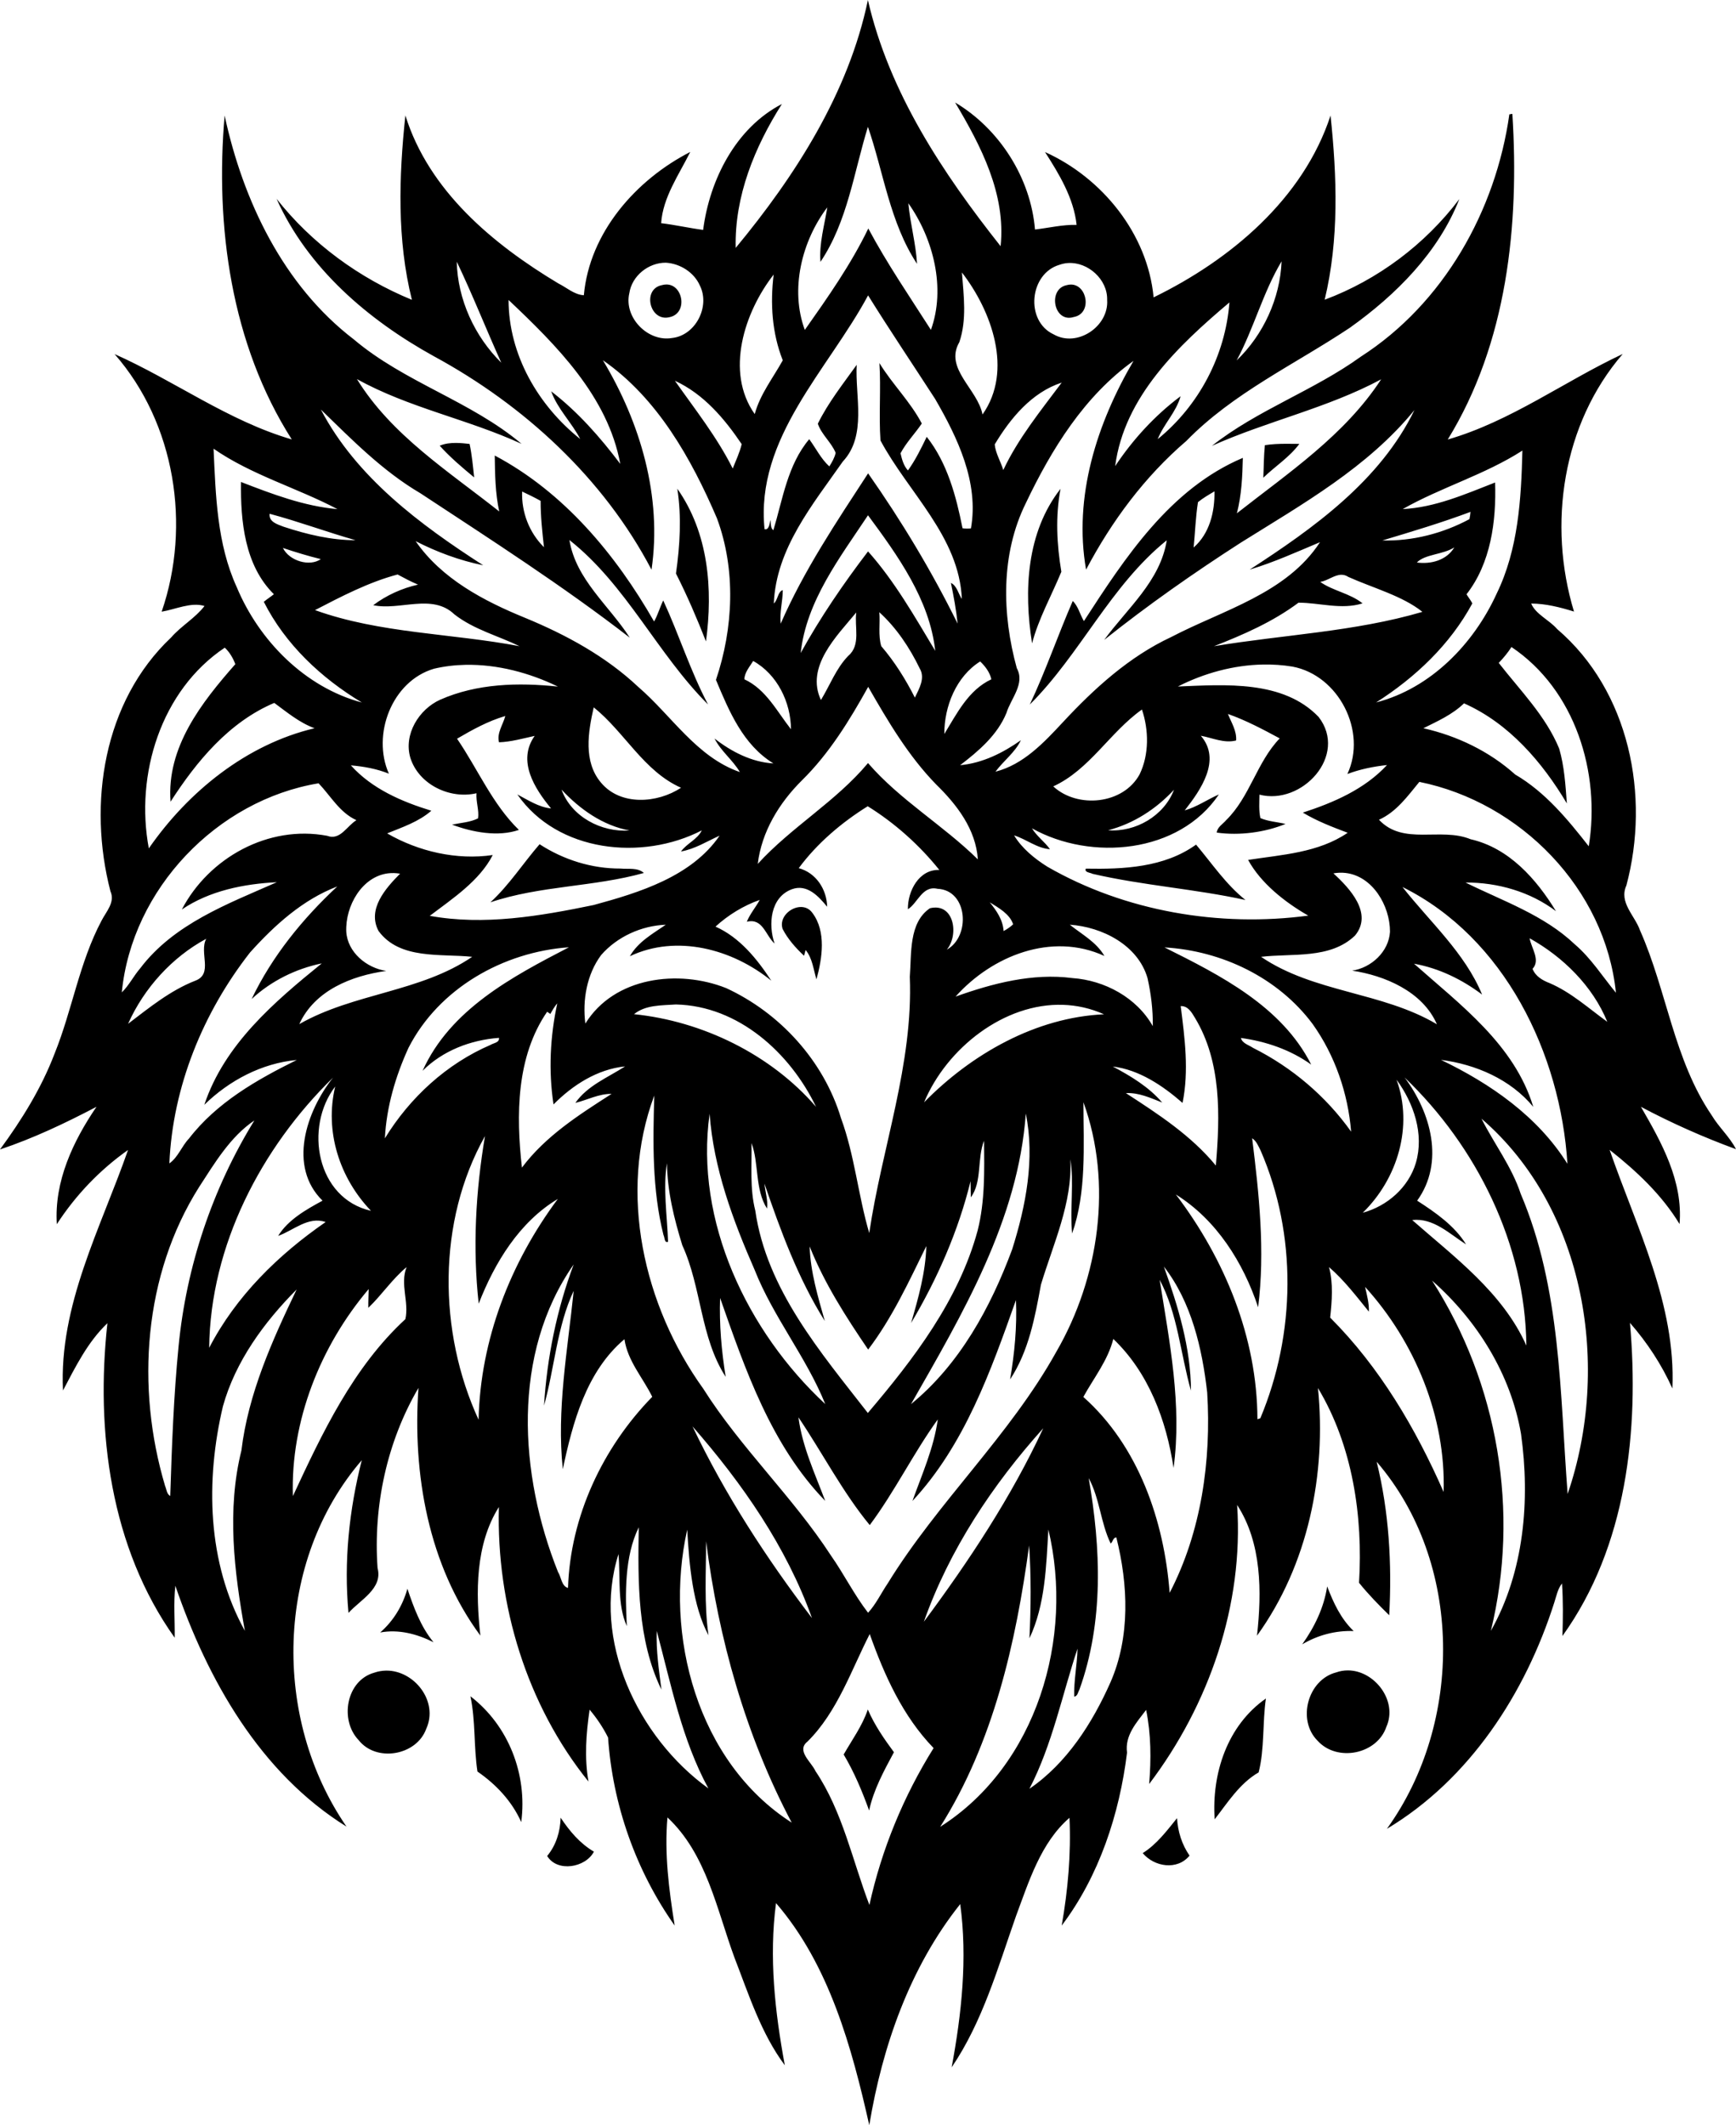 <?xml version='1.0' encoding='utf-8'?>
<svg xmlns="http://www.w3.org/2000/svg" width="25.529in" height="31.25in" version="1.1" viewBox="0 0 648.44 793.75"><path d="m324.19-5.0755e-5c-7.239 34.775-27.226 65.822-49.388 92.586-0.47-19.289 7.096-37.697 17.258-53.736-17.216 8.877-27.033 28.359-29.418 47.018-5.248-0.688-10.421-1.881-15.687-2.511 0.655-9.683 6.643-18.089 10.876-26.604-20.306 10.396-37.648 30.124-39.747 53.52-3.594-0.202-6.424-2.881-9.54-4.417-24.463-14.671-48.338-34.582-57.122-62.74-2.435 22.884-3.182 46.372 2.436 68.87-19.651-8.079-37.379-21.003-50.555-37.731 11.623 25.941 34.255 45.272 58.743 58.792 33.776 18.324 63.419 45.593 81.315 79.738 3.997-27.318-4.14-54.914-18.173-78.243 20.331 14.075 33.054 36.75 42.611 59.037 7.155 19.256 6.138 41.107-0.37 60.354 4.921 11.74 10.102 24.236 21.465 31.206-8.112-0.462-15.678-4.375-21.994-9.305 2.385 4.753 6.794 7.994 9.465 12.538-16.183-5.618-25.488-21.086-37.959-31.81-12.126-11.421-26.906-19.449-42.206-25.773-15.494-6.324-31.198-14.57-40.948-28.661 7.961 4.064 16.46 7.23 25.235 9.002-23.522-15.141-47.414-32.878-60.632-58.164 11.564 11.219 23.086 22.994 37.186 31.274 26.444 17.409 53.166 34.565 78.192 53.922-7.667-11.967-20.138-21.675-22.54-36.464 21.322 16.846 32.768 42.442 51.789 61.438-6.609-12.504-10.816-26.042-16.745-38.865-1.268 2.57-2.008 5.367-3.41 7.869-14.335-25.034-33.683-48.304-59.523-62 0.093 6.995 0.183 14.016 1.67 20.885-18.903-14.982-40.242-28.452-53.15-49.438 19.348 10.758 41.452 14.965 61.497 24.194-18.912-15.956-43.651-22.935-62.622-38.983-26.445-20.23-41.46-51.965-48.296-83.65-3.586 41.376 2.419 85.422 25.084 120.98-23.757-6.928-43.837-21.943-66.183-31.878 22.624 25.857 28.653 63.991 17.585 96.213 5.19-0.857 10.933-3.67 16.005-2.125-3.468 4.518-8.699 7.423-12.461 11.748-25.353 23.942-31.164 62.094-22.683 94.795 1.847 4.115-1.579 7.566-3.325 10.993-8.297 15.645-10.959 33.398-17.552 49.706-4.929 12.899-12.27 24.723-20.374 35.749 12.496-4.174 24.396-9.834 36.043-15.939-8.776 12.89-15.821 27.855-14.813 43.845 7.021-10.825 16.04-20.272 26.596-27.713-10.195 29.224-25.848 57.961-24.294 89.823 4.694-8.868 9.212-18.105 16.593-25.126-4.434 40.301 1.109 83.759 25.127 117.47 0.102-6.475-0.479-12.966 0.251-19.407 12.034 35.086 31.601 69.861 63.924 89.957-27.855-40.477-26.722-99.236 5.71-136.85-4.727 18.568-6.752 37.907-4.963 57.037 4.384-4.904 12.891-9.061 10.858-16.77-1.654-23.195 3.519-47.203 15.276-67.266-2.259 32.113 3.67 66.199 23.128 92.509-1.789-16.031-1.898-34.078 6.911-48.026-0.966 36.564 10.447 74.001 33.465 102.54-1.562-8.91-0.882-17.955 0.428-26.848 2.679 3.166 5.048 6.702 6.895 10.406 1.696 25.034 10.372 49.714 24.875 70.222-2.142-13.344-3.881-26.83-2.697-40.376 14.604 13.621 18.408 34.372 25.059 52.428 5.324 13.713 9.918 28.266 18.778 40.132-3.687-19.92-5.955-40.351-3.284-60.565 19.945 23.119 28.326 54.056 34.834 82.945 4.887-29.51 15.166-58.985 33.969-82.574 2.746 20.272 0.529 40.93-3.2 60.967 11.572-17.039 17.241-37.185 24.01-56.424 4.837-12.974 9.271-27.494 20.003-36.774 0.613 13.512-0.579 26.957-2.906 40.25 13.991-18.492 21.59-41.695 24.404-64.587-0.882-6.433 3.536-11.227 7.13-15.964 1.856 9.12 1.898 18.425 1.134 27.671 22.405-29.568 35.362-66.922 32.86-104.22 9.221 14.167 9.238 32.49 7.424 48.824 19.097-26.436 25.974-60.346 22.766-92.493 12.933 21.498 16.871 47.902 15.342 72.734 3.426 4.274 7.349 8.272 11.279 12.127 1.033-19.214-0.067-38.622-4.694-57.332 32.365 37.588 32.474 97.372 3.821 137.11 30.946-18.542 51.73-50.614 62.521-84.507 0.798-2.435 1.26-5.08 2.89-7.137 0.445 6.533 0.368 13.083 0.16 19.624 24.051-33.473 28.721-76.88 25.228-116.96 6.416 7.34 11.849 15.594 15.838 24.504 1.394-31.441-13.429-60.179-23.439-89.126 9.985 7.886 19.474 16.745 26.117 27.713 1.343-16.015-6.701-30.467-14.427-43.786 11.463 6.08 23.312 11.354 35.514 15.822-2.385-4.652-6.407-8.18-9.078-12.656-14.158-20.776-16.728-46.44-26.747-69.005-1.923-5.576-8.012-10.481-5.123-16.83 8.944-33.457 1.193-72.624-25.848-95.768-2.931-3.393-8.054-5.534-9.708-9.54 5.45 0.026 10.808 1.394 15.989 2.998-9.884-32.533-4.317-70.105 18.206-96.213-21.918 10.287-41.846 25.169-65.36 31.954 22.22-36.152 26.764-80.082 24.135-121.63-0.277 0.043-0.839 0.133-1.125 0.176-5.089 36.018-24.563 70.643-55.517 90.529-17.568 12.681-38.538 19.844-55.585 33.289 20.701-9.288 43.156-14.084 63.218-24.85-13.588 20.86-34.641 34.926-53.889 50.042 1.747-6.752 2.066-13.755 2.225-20.7-27.217 11.497-44.029 37.319-59.363 60.967-1.487-2.452-2.074-5.466-4.165-7.515-5.576 12.798-10.086 26.049-16.048 38.679 18.92-18.861 30.131-44.407 51.159-61.353-2.41 15.242-14.755 25.411-23.372 37.21 16.342-13.025 33.474-25.041 51.058-36.345 23.069-14.427 47.355-28.074 64.822-49.489-12.773 26.327-37.605 44.071-61.53 59.582 9.002-2.712 17.61-6.609 26.26-10.245-12.521 19.214-36.245 25.319-55.56 35.414-15.746 7.356-28.737 19.205-40.461 31.81-7.096 7.625-14.746 15.821-25.202 18.5 2.99-4.073 7.281-7.121 9.498-11.756-6.743 4.761-14.351 8.557-22.698 9.329 6.937-5.307 13.907-11.235 17.308-19.524 1.671-5.459 7.037-10.884 3.863-16.713-5.542-20.138-6.055-42.593 3.393-61.689 9.573-20.079 21.809-39.949 40.209-53.092-13.68 23.312-22.506 50.765-17.728 77.974 9.557-18.097 21.86-34.699 37.471-48.085 17.484-17.938 40.469-28.536 61.043-42.249 17.207-12.261 33.095-28.116 40.905-48.061-12.79 16.913-30.442 30.164-50.294 37.58 5.417-22.489 4.594-45.961 2.192-68.803-10.204 31.156-37.429 53.964-66.091 67.921-2.225-23.707-19.198-44.651-40.562-54.275 5.316 8.289 10.733 17.241 11.8 27.201-5.257-0.126-10.362 1.133-15.544 1.738-1.587-19.231-13.243-37.589-29.837-47.448 9.624 16.141 19.029 34.196 16.997 53.679-21.666-27.36-41.637-57.441-49.572-91.947zm0 47.373c5.811 16.796 8.187 35.766 18.34 51.168-0.428-7.625-2.553-15.033-3.233-22.616 9.372 13.268 14.041 31.743 8.423 47.279-7.986-12.487-16.392-24.773-23.387-37.865-6.475 13.42-15.175 25.773-23.716 37.891-5.601-15.166-1.142-33.171 8.398-45.785-1.066 6.752-3.09 13.454-2.553 20.365 10.119-15.049 12.488-33.507 17.728-50.437zm154.52 50.227c-0.563 13.848-6.802 27.436-16.787 37.018 6.416-11.95 9.842-25.42 16.787-37.018zm-308.1 0.133c5.92 12.378 10.967 25.228 16.627 37.732-9.985-9.851-16.316-23.658-16.627-37.732zm78.091 0.386c5.349 0.327 10.581 3.603 12.748 8.6 3.863 7.785-1.646 18.593-10.439 19.525-9.044 1.545-18.039-7.675-15.948-16.703 0.957-6.517 7.139-11.455 13.639-11.422zm150.29 0.121c7.412-0.438 14.767 6.142 14.554 13.776 0.689 9.893-11.178 17.904-19.963 12.882-10.808-5.013-9.086-22.808 2.251-26.024 1.039-0.366 2.099-0.572 3.158-0.635zm-39.688 3.532c11.043 14.293 19.247 36.631 7.692 53.04-1.831-9.523-14.385-17.131-8.658-27.015 2.855-8.415 1.621-17.375 0.966-26.025zm-70.323 0.781c-1.327 10.791-0.621 21.851 3.401 32.029-3.645 6.601-8.473 12.663-10.472 20.079-11.169-15.805-3.821-38.159 7.071-52.108zm-40.046 3.7c-0.534 0-1.102 0.079-1.699 0.246-7.491 1.478-4.568 13.781 2.813 11.976 6.952-1.394 5.19-12.222-1.115-12.221zm151.12 0.024c-0.52 0-1.072 0.071-1.651 0.236-7.172 1.47-4.803 14.251 2.679 11.891 6.929-1.262 5.108-12.087-1.028-12.126zm-75.803 4.048c8.053 12.95 16.703 25.798 25.042 38.68 8.389 14.469 16.418 31.198 13.378 48.346-1.058 0.117-2.116 0.117-3.149-0.06-2.368-11.967-5.695-24.446-13.37-34.136-2.091 4.317-4.199 8.65-7.012 12.555-1.604-1.738-2.259-4.157-2.771-6.408 2.141-4.048 5.401-7.339 7.946-11.118-4.275-8.171-11.036-14.721-15.831-22.582 0.614 9.624-0.26 19.314 0.395 28.913 10.354 19.407 29.426 35.951 30.392 59.196-1.327-1.99-1.806-4.879-4.082-6.004 1.033 5.039 1.982 10.086 2.502 15.208-9.64-19.542-20.919-38.293-33.432-56.122-11.816 18.139-23.984 36.26-32.659 56.155-0.454-4.224 0.781-8.339 0.781-12.538-1.898 0.571-1.78 3.662-3.342 4.988 0.84-20.541 14.537-36.95 25.781-53.023 9.061-9.683 4.527-24.463 5.181-36.119-5.097 7.13-10.64 14.1-14.519 21.994 1.377 4.09 5.029 6.911 6.659 10.892-0.411 1.831-1.369 3.486-2.36 5.064-3.158-2.863-5.014-6.785-7.516-10.17-8.112 9.607-9.925 22.556-13.385 34.002-1.201-0.832-0.806-2.569-1.167-3.804-0.159 1.184-0.487 3.896-2.133 3.409-3.485-34.094 23.758-59.515 38.672-87.319zm-134.29 1.714c17.912 16.955 37.06 35.984 41.729 61.228-7.491-9.951-15.964-19.558-25.806-27.108 2.376 6.634 7.659 11.638 10.85 17.827-15.721-12.538-26.747-31.491-26.773-51.948zm269.26 0.915c-1.512 19.836-11.379 38.538-26.789 51.067 2.251-5.668 6.911-10.094 8.548-16.031-9.599 7.172-17.794 16.123-24.437 26.1 3.393-25.957 23.699-45.113 42.677-61.136zm-207.13 29.258c10.749 4.963 18.458 14.074 24.95 23.673-0.748 3.149-2.158 6.097-3.351 9.103-5.878-11.748-14.066-22.069-21.599-32.776zm144.48 0.697c-7.802 10.43-16.292 20.876-21.818 32.658-0.957-3.208-2.906-6.29-3.2-9.582 5.845-9.75 13.848-19.456 25.017-23.076zm-226.11 22.526c-2.139-0.024-4.264 0.214-6.224 1.036 3.905 4.325 8.382 8.138 12.875 11.841-0.454-4.182-0.832-8.389-1.705-12.504-1.609-0.181-3.281-0.355-4.945-0.373zm310.04 0.319c-2.689 0-5.377 0.112-8.038 0.516-0.419 4.039-0.395 8.112-0.588 12.16 4.417-4.283 9.776-7.643 13.463-12.64-1.609-0.024-3.224-0.043-4.837-0.036zm-400.73 1.835c14.201 9.851 31.156 14.604 46.28 22.573-12.53-1.1-24.447-5.659-36.036-10.144-0.186 14.57 1.336 31.121 12.287 41.921-1.226 0.991-2.554 1.831-3.763 2.839 8.028 15.914 21.473 28.493 36.623 37.613-21.238-5.677-38.411-23.11-46.75-43.13-7.382-16.14-7.843-34.247-8.641-51.672zm488.88 0.706c-0.445 18.122-1.537 36.882-9.623 53.46-8.582 18.777-24.623 35.338-45.012 40.612 14.62-9.313 27.637-21.6 35.934-36.993-0.596-1.218-1.486-2.25-2.166-3.409 9.095-11.656 11.144-27.327 10.674-41.746-11.144 4.342-22.397 9.323-34.515 9.927 14.385-8.163 30.677-12.832 44.71-21.851zm-315.66 14.241c1.629 10.531 0.982 21.221-0.504 31.676 4.182 8.222 7.894 16.897 11.212 25.353 2.645-19.542 0.949-40.486-10.707-57.029zm143.14 0.043c-12.722 16.25-13.781 38.093-10.623 57.718 2.343-9.078 7.298-17.921 10.935-26.747-1.713-10.229-2.251-20.718-0.311-30.971zm57.508 0.941c0.126 7.642-1.822 15.78-7.793 20.978 0.571-5.643 0.739-11.362 1.629-16.947 1.907-1.554 4.048-2.78 6.164-4.031zm-258.61 0.067c2.334 1.1 4.66 2.225 6.911 3.494-0.024 5.786 0.614 11.539 1.244 17.3-5.501-5.442-8.44-13.067-8.155-20.793zm354.24 7.6c-0.076 0.907-0.202 1.814-0.395 2.712-9.884 5.316-21.271 8.255-32.532 7.962 11.009-3.309 22.119-6.626 32.927-10.674zm-448.56 0.705c10.808 2.889 21.347 6.812 32.096 9.877-9.179 0-18.223-2.183-26.89-5.039-2.242-0.882-5.567-1.781-5.206-4.838zm223.51 0.564c11.068 14.982 23.019 31.483 25.118 50.63-7.676-12.773-15.158-25.992-25.101-37.136-9.204 12.059-17.829 24.664-25.16 37.95 2.108-19.416 14.646-35.64 25.143-51.445zm219.01 11.991c-2.914 4.829-8.683 6.349-13.999 5.652 2.998-3.132 9.8-2.932 13.999-5.652zm-437.56 0.209c4.669 1.562 9.372 3.006 14.159 4.174-4.14 2.922-11.74 0.722-14.159-4.174zm42.846 9.917c2.503 1.335 5.005 2.704 7.633 3.779-6.013 1.36-11.815 3.981-16.736 7.685 9.977 2.125 22.027-4.526 30.332 3.443 7.23 5.643 16.226 7.943 24.312 11.873-25.311-4.829-52.185-4.736-76.387-13.478 9.767-5.064 20.038-10.439 30.846-13.303zm352.46 0.105c0.875-0.024 1.764 0.207 2.679 0.811 9.128 4.106 20.273 7.088 27.655 13.042-25.336 7.449-51.924 8.507-77.84 12.823 11.035-4.325 21.961-9.086 31.559-16.249 7.86 0 16.048 2.73 23.916 0.252-4.644-3.745-11.186-4.703-15.796-8.012 2.702-0.428 5.201-2.619 7.826-2.667zm-172.53 13.98c6.399 5.836 11.336 13.234 15.09 21.002 2.158 3.611-0.226 7.575-1.805 10.892-3.443-6.794-7.541-13.377-12.555-19.214-1.218-4.023-0.369-8.49-0.731-12.68zm-8.607 0.1c-0.739 5.408 1.805 12.151-2.99 16.199-4.585 4.728-6.844 11.009-10.212 16.501-5.794-12.437 5.821-23.79 13.202-32.7zm244.74 12.907c23.783 15.956 33.339 46.902 28.863 74.421-7.877-10.06-16.258-20.247-27.494-26.815-9.607-8.641-21.7-14.444-34.272-17.274 5.324-2.654 10.808-5.089 15.175-9.296 16.728 7.398 29.232 21.943 38.411 37.378-0.512-6.878-0.931-13.831-2.871-20.491-5.03-12.219-14.605-21.741-22.574-31.995 1.764-1.831 3.385-3.788 4.762-5.929zm-480.62 0.236c1.806 1.671 3.066 3.872 3.947 6.156-12.605 14.318-25.74 31.039-24.203 51.378 9.708-15.066 21.835-29.737 38.74-36.901 4.787 3.51 9.363 7.374 15.048 9.465-25.428 6.021-47.22 23.699-61.9 44.87-5.181-27.536 4.509-59.02 28.367-74.968zm197.38 4.972c8.986 5.005 14.034 15.4 14.117 25.503-5.24-6.634-9.288-14.881-17.409-18.66 0.043-2.545 1.999-4.735 3.292-6.843zm84.784 0.176c1.898 1.814 3.595 4.056 4.174 6.667-8.616 4.039-12.848 12.766-17.568 20.424-0.043-10.304 4.442-21.482 13.394-27.091zm105.67 1.151c3.678-0.067 7.357 0.181 10.989 0.78 17.258 3.241 27.948 24.186 20.499 40.116 4.745-1.814 9.767-2.796 14.806-3.358-8.389 9.053-19.936 14.024-31.441 17.77 5.257 3.166 11.018 5.374 16.745 7.532-10.942 7.474-24.53 8.18-37.186 10.136 4.703 8.641 13.689 15.787 22.465 20.809-33.079 4.401-68.408-1.536-97.481-18.29-4.787-3.023-9.448-6.794-12.404-11.681 4.594 1.427 8.482 4.804 13.411 5.165-2.015-2.805-4.921-4.838-6.735-7.803 22.111 12.353 54.972 9.415 69.819-12.646-4.308 1.873-8.196 4.66-12.756 5.946 5.955-7.592 13.823-18.795 6.021-27.873 4.333 0.789 8.709 2.915 13.176 1.764 0.277-3.569-1.789-6.711-3.057-9.902 6.735 2.368 13.076 5.745 19.34 9.12-8.557 8.877-11.136 21.876-20.012 30.551-1.218 1.461-3.317 2.587-3.51 4.636 8.507 1.201 18.063-0.086 25.696-3.234-3.124-0.756-6.416-0.899-9.388-2.184-0.63-2.872-0.386-5.845-0.353-8.759 15.889 4.115 33.213-14.662 22.095-29.023-13.235-13.823-34.977-12.075-52.562-11.362 9.756-4.97 20.788-8.012 31.823-8.212zm-297.91 0.114c11.896-0.238 23.981 2.997 34.512 8.13-14.763-1.579-30.224-1.184-44.014 4.913-7.927 3.603-13.662 12.924-11.118 21.641 3.116 10.018 14.779 15.603 24.722 13.277-0.252 3.132 1.034 6.39 0.581 9.38-3.023 1.512-6.467 1.646-9.717 2.343 7.617 2.872 17.208 4.652 24.967 1.973-9.901-9.641-15.344-22.716-23.095-34.062 5.727-3.359 11.622-6.609 18.022-8.482-0.832 3.25-3.241 6.324-2.351 9.818 4.535-0.16 8.91-1.428 13.319-2.385-6.626 9.347-5e-4 19.693 6.13 27.1-4.636-0.479-8.565-3.124-12.596-5.232 14.973 21.608 46.615 24.925 68.903 13.42-1.705 3.46-5.592 4.837-7.776 7.877 5.182-0.899 9.682-3.779 14.418-5.904-10.464 15.284-29.988 21.263-47.077 25.916-19.995 4.124-40.855 7.726-61.178 4.031 8.473-6.433 18.525-13 23.522-22.716-13.478 1.99-27.747-1.319-39.445-8.08 5.71-2.326 11.791-4.333 16.502-8.464-11.068-3.393-22.162-8.171-30.056-16.947 4.837 0.42 9.675 1.277 14.201 3.107-6.458-14.562 1.117-34.582 16.854-39.201 3.859-0.909 7.804-1.375 11.769-1.454zm150.41 8.222c7.357 12.815 14.973 25.79 25.42 36.489 7.743 7.566 14.788 16.737 15.544 27.956-12.991-12.798-29.048-22.102-41.032-35.975-11.992 14.369-28.595 23.85-41.183 37.656 1.453-12.051 8.004-22.767 16.494-31.19 10.262-10.094 17.812-22.447 24.757-34.935zm-102.52 7.659c11.572 9.28 18.676 23.858 32.616 30.03-8.776 5.795-22.581 6.878-29.904-1.914-6.643-7.852-4.812-18.912-2.712-28.116zm204.77 0.814c2.586 7.659 2.722 16.763-0.848 24.17-6.122 11.337-23.287 12.882-32.273 4.534 13.554-6.206 21.128-20.205 33.12-28.704zm103.62 27.025c37.79 7.625 69.467 39.973 73.431 78.762-5.039-6.097-9.296-12.916-15.393-18.114-11.513-10.942-26.882-16.166-40.798-23.06 12.017-0.043 24.144 3.418 33.793 10.699-7.34-12.034-17.551-23.598-31.878-26.865-11.245-4.627-25.101 2.487-34.237-7.28 6.534-2.931 10.706-8.834 15.082-14.142zm-411.16 0.529c4.535 4.745 7.868 10.933 14.133 13.772-3.586 2.167-6.071 7.693-10.934 5.837-21.902-4.149-44.156 8.163-54.284 27.528 10.371-7.037 23.162-9.566 35.49-10.196-18.349 8.104-38.462 15.537-51.067 32.198-2.461 2.855-4.123 6.315-6.844 8.952 3.771-38.613 35.598-71.817 73.506-78.091zm90.738 2.351c6.853 7.365 15.46 13.428 25.386 15.276-10.514 0.739-21.683-5.123-25.386-15.276zm228.78 0.06c-3.695 9.716-14.326 15.914-24.597 15.124 9.548-2.494 17.929-7.936 24.597-15.124zm-114.4 6.164c10.086 6.248 19.365 14.553 26.747 23.791-7.633-0.294-11.873 7.978-11.739 14.671 3.67-2.259 5.365-8.977 11.059-7.633 11.337 0.504 12.446 17.76 3.469 22.732 4.636-5.585 2.729-17.651-6.307-15.468-7.978 5.417-6.828 17.03-7.516 25.571 1.31 32.709-10.43 63.764-15.149 95.743-4.132-13.999-5.45-29.04-10.556-42.929-6.433-21.33-22.759-39.277-42.905-48.565-17.812-7.079-41.796-4.208-52.579 13.26-1.125-8.767 0.538-18.382 5.887-25.587 5.988-6.87 15.082-10.994 24.16-11.33-4.921 3.384-10.346 6.375-13.42 11.758 17.518-8.306 38.362-2.637 52.831 9.136-5.308-8.104-11.791-16.157-20.844-20.197 4.711-4.308 10.447-7.843 16.518-9.968-1.503 2.78-3.636 5.197-4.82 8.153 5.979-1.47 6.936 5.03 10.37 8.146-2.452-7.096-1.603-17.282 6.442-20.28 5.668-2.1 9.992 2.603 13.192 6.533-0.143-6.525-4.148-12.68-10.606-14.418 6.827-9.254 16.056-17.09 25.764-23.119zm-122.57 14.182c-6.164 7.113-11.346 15.233-18.366 21.7 18.492-6.256 38.58-5.719 57.324-10.968-2.36-2.108-5.846-1.359-8.743-1.645-10.707 0.043-21.263-3.267-30.215-9.087zm245.21 0.143c-11.883 8.566-27.1 9.23-41.174 8.978-0.63 1.428 1.662 1.453 2.494 1.931 18.844 4.367 38.319 5.643 57.13 9.775-7.306-5.828-12.512-13.638-18.45-20.684zm55.818 10.586c10.058 1.123 16.622 12.148 16.622 21.965-0.445 7.432-6.97 13.453-14.133 14.528 11.975 1.78 26.276 7.676 31.659 20.029-20.44-12.143-45.952-11.765-65.679-25.193 11.707-1.394 25.847 0.941 35.085-7.944 6.827-8.272-1.982-17.67-8.07-23.229 1.57-0.276 3.079-0.317 4.516-0.157zm-357.56 0.14c1.403-0.167 2.879-0.133 4.418 0.133-5.408 5.459-12.362 13.285-8.037 21.406 7.936 10.816 23.245 8.398 34.977 9.649-19.432 13.235-44.281 13.528-64.579 25.134 5.761-12.647 19.642-18.097 32.491-19.869-7.323-1.067-14.486-6.936-14.948-14.671-0.397-9.582 5.86-20.611 15.678-21.784zm-19.038 4.905c-12.916 12.017-24.337 26.041-31.987 42.047 7.272-6.76 16.511-11.321 26.193-13.311-17.795 14.436-36.346 30.266-43.87 52.814 9.322-9.103 21.448-15.518 34.54-16.745-14.948 7.39-29.912 15.898-40.284 29.376-2.729 2.847-4.04 6.969-7.307 9.253 1.26-28.653 12.554-56.299 30.131-78.78 9.12-10.153 19.685-19.733 32.584-24.654zm397.87 0.2c38.193 18.946 59.036 62.245 61.631 103.4-11.085-17.719-28.712-29.93-47.238-38.832 12.974 1.671 25.999 7.273 34.481 17.56-7.063-23.279-27.234-38.1-44.551-53.477 9.296 1.671 17.922 5.87 25.429 11.53-6.424-15.561-19.525-27.176-29.753-40.184zm-154.15 5.727c3.317 2.049 7.5 4.376 8.734 8.214-1.058 1.008-2.283 1.822-3.56 2.511-0.26-4.182-2.63-7.584-5.174-10.724zm-70.385 1.746c-3.998-0.098-8.388 3.891-7 8.171 1.957 3.821 4.895 7.113 8.019 10.044 0.15-0.537 0.445-1.613 0.588-2.15 2.561 3.099 2.905 7.247 4.047 10.959 2.15-7.785 3.721-17.871-1.511-24.807-1.075-1.516-2.58-2.179-4.144-2.217zm100.29 6.619c12.043 0.806 25.437 7.582 29.023 19.927 1.319 5.87 2.049 11.925 1.973 17.955-6.021-10.682-17.996-17.115-30.03-17.955-14.864-1.931-29.72 1.94-43.643 6.92 13.621-15.26 35.952-24.202 55.594-15.182-2.998-5.207-8.399-8.045-12.917-11.664zm171.75 5.063c12.504 6.97 23.572 17.871 29.014 31.206-6.987-5.047-13.512-11.018-21.566-14.469-2.628-0.999-5.307-2.562-6.356-5.325 3.057-3.25-0.471-7.734-1.092-11.412zm-494.32 0.186c-2.755 5.181 2.764 13.16-4.139 15.679-9.347 3.661-17.157 10.077-25.051 16.073 5.929-13.277 16.4-24.866 29.19-31.752zm135.48 3.175c-21.162 10.968-44.316 23.186-54.67 46.137 7.55-7.558 17.996-11.53 28.536-12.303 0.209 1.789-1.923 1.873-3.073 2.587-16.502 7.096-30.19 19.693-39.545 34.935 0.596-11.698 3.963-23.161 8.809-33.776 11.354-22.254 35.439-35.858 59.944-37.58zm222.45 0.05c21.356 1.218 42.468 11.294 55.367 28.652 8.339 11.723 13.184 25.857 14.351 40.167-9.414-13.252-22.119-24.018-36.647-31.299-1.554-1.075-4.048-1.671-4.518-3.695 9.363 1.268 18.534 4.418 26.251 9.943-10.976-21.759-33.944-33.372-54.804-43.768zm-226.81 20.902c-2.67 12.403-3.309 25.177-1.403 37.748 7.18-7.264 16.392-13.16 26.738-14.21-6.407 4.14-14.05 7.147-18.576 13.63 4.518-1.1 8.768-3.436 13.529-3.36-12.185 7.81-24.69 15.772-33.491 27.537-2.2-19.558-2.141-41.401 9.414-58.213 0.302 0.202 0.89 0.603 1.192 0.805 0.789-1.36 1.546-2.755 2.596-3.939zm44.348 0.411c23.321 0.521 42.636 18.097 52.318 38.235-16.938-19.601-42.475-32.013-67.996-34.608 4.316-3.528 10.396-3.258 15.678-3.628zm144.64 0.136c5.095 0.174 10.225 1.292 15.236 3.533-25.504 1.142-49.554 14.873-67.206 32.869 8.454-20.183 29.891-37.157 51.97-36.402zm43.882 0.476c2.696-0.143 4.149 2.402 5.341 4.418 9.952 16.443 9.347 36.656 7.784 55.131-9.254-11.245-21.548-19.23-33.599-27.048 4.803-0.26 9.204 1.805 13.562 3.51-5.047-5.87-11.732-9.867-18.458-13.453 9.926 1.226 18.668 7.163 26.058 13.596 2.444-11.992 0.831-24.194-0.689-36.153zm83.616 26.647c26.965 25.798 45.138 62.386 45.491 100.14-8.809-19.819-27.149-33.255-42.643-46.885 7.953-0.89 13.948 5.181 20.129 9.095-4.35-7.021-11.438-11.924-18.274-16.333 10.329-14.31 5.131-32.978-4.703-46.02zm-400.24 0.057c-10.019 12.588-16.938 33.231-3.922 45.962-6.114 3.309-12.933 7.18-16.577 13.159 5.727-2.041 11.229-7.432 17.729-5.173-17.719 12.244-33.491 27.678-43.493 46.968 0.403-38.101 19.39-74.69 46.263-100.92zm397.25 0.79c6.399 8.734 10.371 20.289 7.214 31.046-2.729 9.187-10.708 16.165-19.836 18.634 13-12.68 18.921-32.28 12.622-49.68zm-396.44 2.537c-4.022 16.737 1.604 34.17 13.369 46.43-20.423-4.644-25-31.272-13.369-46.43zm119.18 3.376c-0.512 17.409-0.84 35.077 3.443 52.108 0.47 0.781 0.277 3.091 1.705 2.503-0.328-9.599-1.965-20.39-0.395-29.325 0.1 10.43 2.645 20.7 5.71 30.618 7.222 15.746 6.667 34.397 16.207 49.16-1.562-9.733-2.436-19.6-2.083-29.467 9.405 26.806 19.063 54.997 39.268 75.806-3.846-10.203-8.591-20.289-10.002-31.223 8.927 13.244 16.603 28.125 26.63 40.251 9.363-12.546 16.274-26.806 25.411-39.462-1.453 10.606-5.887 20.474-9.465 30.458 19.508-20.961 29.275-48.581 38.663-75.034 0.437 9.918-0.521 19.853-2.183 29.628 6.953-10.556 9.289-23.17 11.514-35.38 4.61-15.309 11.807-30.543 10.992-46.851 1.411 8.171-0.176 18.693 0.654 27.746 5.442-15.452 4.257-32.752 4.233-49.043 10.951 30.282 5.92 65.495-10.128 93.208-17.425 31.366-44.239 56.03-62.975 86.505-2.469 3.636-4.351 7.718-7.34 10.968-5.207-6.735-9.002-14.436-13.889-21.406-14.318-21.985-33.675-40.133-47.699-62.312-22.246-30.962-31.878-73.128-18.274-109.46zm138.77 6.744c3.46 16.871 0.033 34.456-5.089 50.705-8.053 21.692-19.617 42.963-37.79 57.81 19.281-33.759 40.066-68.82 42.879-108.52zm-118.1 0.057c1.461 20.322 8.683 39.73 16.795 58.264 6.962 17.652 19.307 32.591 26.403 50.168-29.115-27.049-48.816-68.266-43.198-108.43zm288.3 1.823c39.092 33.667 48.372 93.097 32.189 140.18-2.881-37.656-2.452-76.73-17.526-112.1-3.334-10.144-9.91-18.659-14.664-28.082zm-458.34 0.672c-15.687 25.462-25.438 54.552-28.318 84.356-1.839 18.584-2.511 37.261-3.116 55.912-1.327-0.697-1.369-2.511-1.923-3.754-10.959-36.782-8.062-78.755 12.697-111.63 5.828-8.969 11.665-18.819 20.659-24.882zm86.136 5.844c-3.493 20.583-4.653 41.863-2.352 62.589 5.963-15.317 15.175-30.492 29.56-39.116-17.728 23.808-28.956 52.596-29.602 82.475-15.116-32.835-15.502-74.095 2.394-105.95zm286.55 0.807c1.613 1.05 2.309 2.921 3.158 4.567 13.689 31.492 13.109 68.476-0.1 100.02-0.269 0.093-0.806 0.276-1.083 0.369-0.076-30.526-12.211-59.901-30.468-83.952 15.166 9.439 25.177 25.412 30.728 42.106 2.645-21.028 0.361-42.215-2.234-63.109zm-100.13 0.94c0.1 11.194 0.369 22.507-2.385 33.458-7.029 26.033-23.925 48.094-41.032 68.215-17.644-22.691-37.806-46.112-42.047-75.622-2.091-8.255-1.241-16.78-1.41-25.186 2.83 7.399 1.217 17.342 5.803 24.464 0.411-3.158-0.689-6.215-0.958-9.322 6.038 17.652 12.597 35.473 22.54 51.319-2.578-9.112-5.366-18.307-5.66-27.847 5.492 13.764 13.546 26.293 21.851 38.504 8.977-11.799 15.234-25.438 21.726-38.647-0.269 9.825-2.965 19.357-5.686 28.729 9.775-16.426 17.668-34.405 22.211-52.981 0.05 2.007 0.024 4.022 0.1 6.037 4.291-5.736 2.284-14.62 4.946-21.12zm-153.29 46.197c-6.332 16.896-9.951 34.699-11.085 52.729 3.871-13.688 4.854-29.694 11.085-42.871-2.251 22.061-6.424 44.324-4.064 66.604 3.695-17.451 8.793-36.531 23.018-48.54 1.226 8.238 6.937 14.419 10.389 21.515-18.517 18.971-30.619 44.702-31.458 71.382-2.435-0.63-2.528-4.073-3.746-5.971-14.52-36.379-17.45-81.449 5.862-114.85zm220.45 0.797c10.287 13.193 14.318 30.576 16.182 47.036 1.57 25.437-2.216 52.15-14.024 74.816-2.057-26.932-11.615-54.812-32.24-73.161 3.905-7.121 9.162-13.62 11.194-21.665 13.226 12.613 19.843 30.475 22.506 48.195 3.2-23.421-1.502-47.162-5.197-70.28 6.718 12.521 7.793 27.695 11.697 41.4-0.05-15.972-4.804-31.467-10.119-46.34zm-282.86 0.193c-2.536 6.391 0.982 12.991-0.463 19.441-19.483 17.971-31.021 42.451-42.014 66.091-0.89-28.074 10.296-56.072 28.309-77.327-0.024 2.334-0.183 4.66-0.133 7.003 5.013-4.77 8.901-10.741 14.3-15.208zm344.54 0c5.668 4.862 10.346 11.068 14.89 16.628 0.117-3.149-0.739-6.198-1.411-9.238 18.693 20.608 30.198 48.557 29.333 76.597-10.396-23.665-23.891-46.65-42.375-65.116 0.655-6.256 1.209-12.706-0.437-18.87zm38.495 5.038c16.871 14.839 29.418 35.019 33.231 57.282 3.426 24.673 1.208 51.411-11.271 73.548 10.833-44.449 2.771-92.25-21.96-130.83zm-424.11 3.318c-9.154 19.113-18.063 38.89-20.625 60.12-5.509 22.12-2.73 45.188 1.293 67.384-14.167-25.538-14.704-56.366-8.204-83.86 4.669-16.796 15.375-31.408 27.536-43.643zm147.87 51.142c18.509 21.146 35.077 44.929 44.617 71.584-16.972-22.246-32.55-46.231-44.617-71.584zm131.01 0.698c-11.925 25.68-27.73 49.571-44.593 72.254 9.489-26.848 25.656-51.175 44.593-72.254zm16.972 18.617c4.157 7.659 4.467 16.762 8.212 24.43 0.865-0.647 0.84-2.2 2.108-2.3 4.442 17.644 5.248 37.201-2.201 54.173-6.769 15.242-16.333 30.223-30.257 39.73 8.532-16.451 12.244-35.186 17.963-52.343-0.136 5.979-1.402 11.908-1.242 17.921 1.276-0.133 1.427-1.704 1.947-2.603 9.12-25.328 8.037-52.89 3.469-79.007zm-168.06 18.366c-0.353 20.281-0.537 42.132 8.473 60.648-0.924-7.289-2.049-14.553-1.755-21.943 5.299 19.802 9.355 40.57 19.281 58.818-26.428-19.063-43.702-55.567-33.566-87.512 0.747 8.834-0.495 18.928 3.107 26.906-0.621-12.236-0.898-25.957 4.459-36.917zm153 0.823c9.641 40.477-4.258 88.068-40.402 111.05 19.844-31.441 28.301-68.795 33.214-105.09 0.763 11.572 0.679 23.127 0.117 34.683 5.937-12.613 6.256-26.949 7.071-40.645zm-134.9 0.05c0.739 13.117 2.015 28.452 7.944 39.462-1.663-11.74-0.898-23.371-0.898-35.128 4.569 36.178 14.762 72.581 31.977 105.1-35.27-22.598-47.85-70.071-39.024-109.43zm239.04 21.204c-1.192 7.894-4.72 15.192-9.322 21.642 5.819-3.451 12.429-5.207 19.215-4.963-4.812-4.594-7.592-10.632-9.893-16.678zm-343.56 0.882c-1.772 6.315-5.207 12.017-10.169 16.334 6.911-1.276 13.764 0.546 19.928 3.636-4.812-5.803-7.433-13.118-9.759-19.97zm172.69 16.922c5.467 15.402 12.352 30.694 23.857 42.585-11.194 17.921-19.432 37.848-23.975 58.599-6.281-16.384-9.993-34.909-20.155-50.017-1.537-3.426-7.298-7.609-2.956-11.027 11.169-11.06 16.41-26.872 23.229-40.141zm178.56 13.572c-1.426 0-2.877 0.238-4.318 0.745-10.632 2.737-14.746 17.846-6.911 25.572 7.256 7.995 22.162 5.055 25.647-5.24 4.365-9.721-4.432-21.101-14.418-21.077zm-359.15 0.074c-1.496 0.024-3.018 0.263-4.529 0.79-10.464 2.956-12.949 17.686-5.803 25.16 6.609 8.406 21.599 5.802 25.244-4.149 4.732-10.295-4.443-21.887-14.912-21.801zm31.439 9.59c1.965 9.263 1.2 18.845 2.628 28.116 6.97 4.812 12.866 11.068 16.351 18.878 2.343-17.778-4.694-36.018-18.979-46.994zm297.13 0.84c-14.436 10.069-20.298 28.057-19.131 45.104 4.627-5.895 9.247-13.395 16.419-17.51 2.251-8.801 1.394-18.483 2.712-27.595zm-148.69 4.098c-2.049 6.105-5.912 11.354-9.02 16.812 3.939 6.609 6.903 13.714 9.507 20.911 1.671-7.793 5.542-14.822 9.27-21.768-3.661-4.955-7.28-10.178-9.757-15.956zm-114.74 40.419c-0.15 5.19-1.688 10.262-5.03 14.293 3.737 6.181 14.317 4.401 17.458-1.612-5.24-3.074-9.103-7.702-12.428-12.682zm230.24 0.169c-3.712 4.568-7.517 9.732-12.824 13.058 4.333 5.165 12.916 6.534 17.493 0.932-2.864-4.165-4.375-8.96-4.669-13.99z" stroke-width=".84"/></svg>